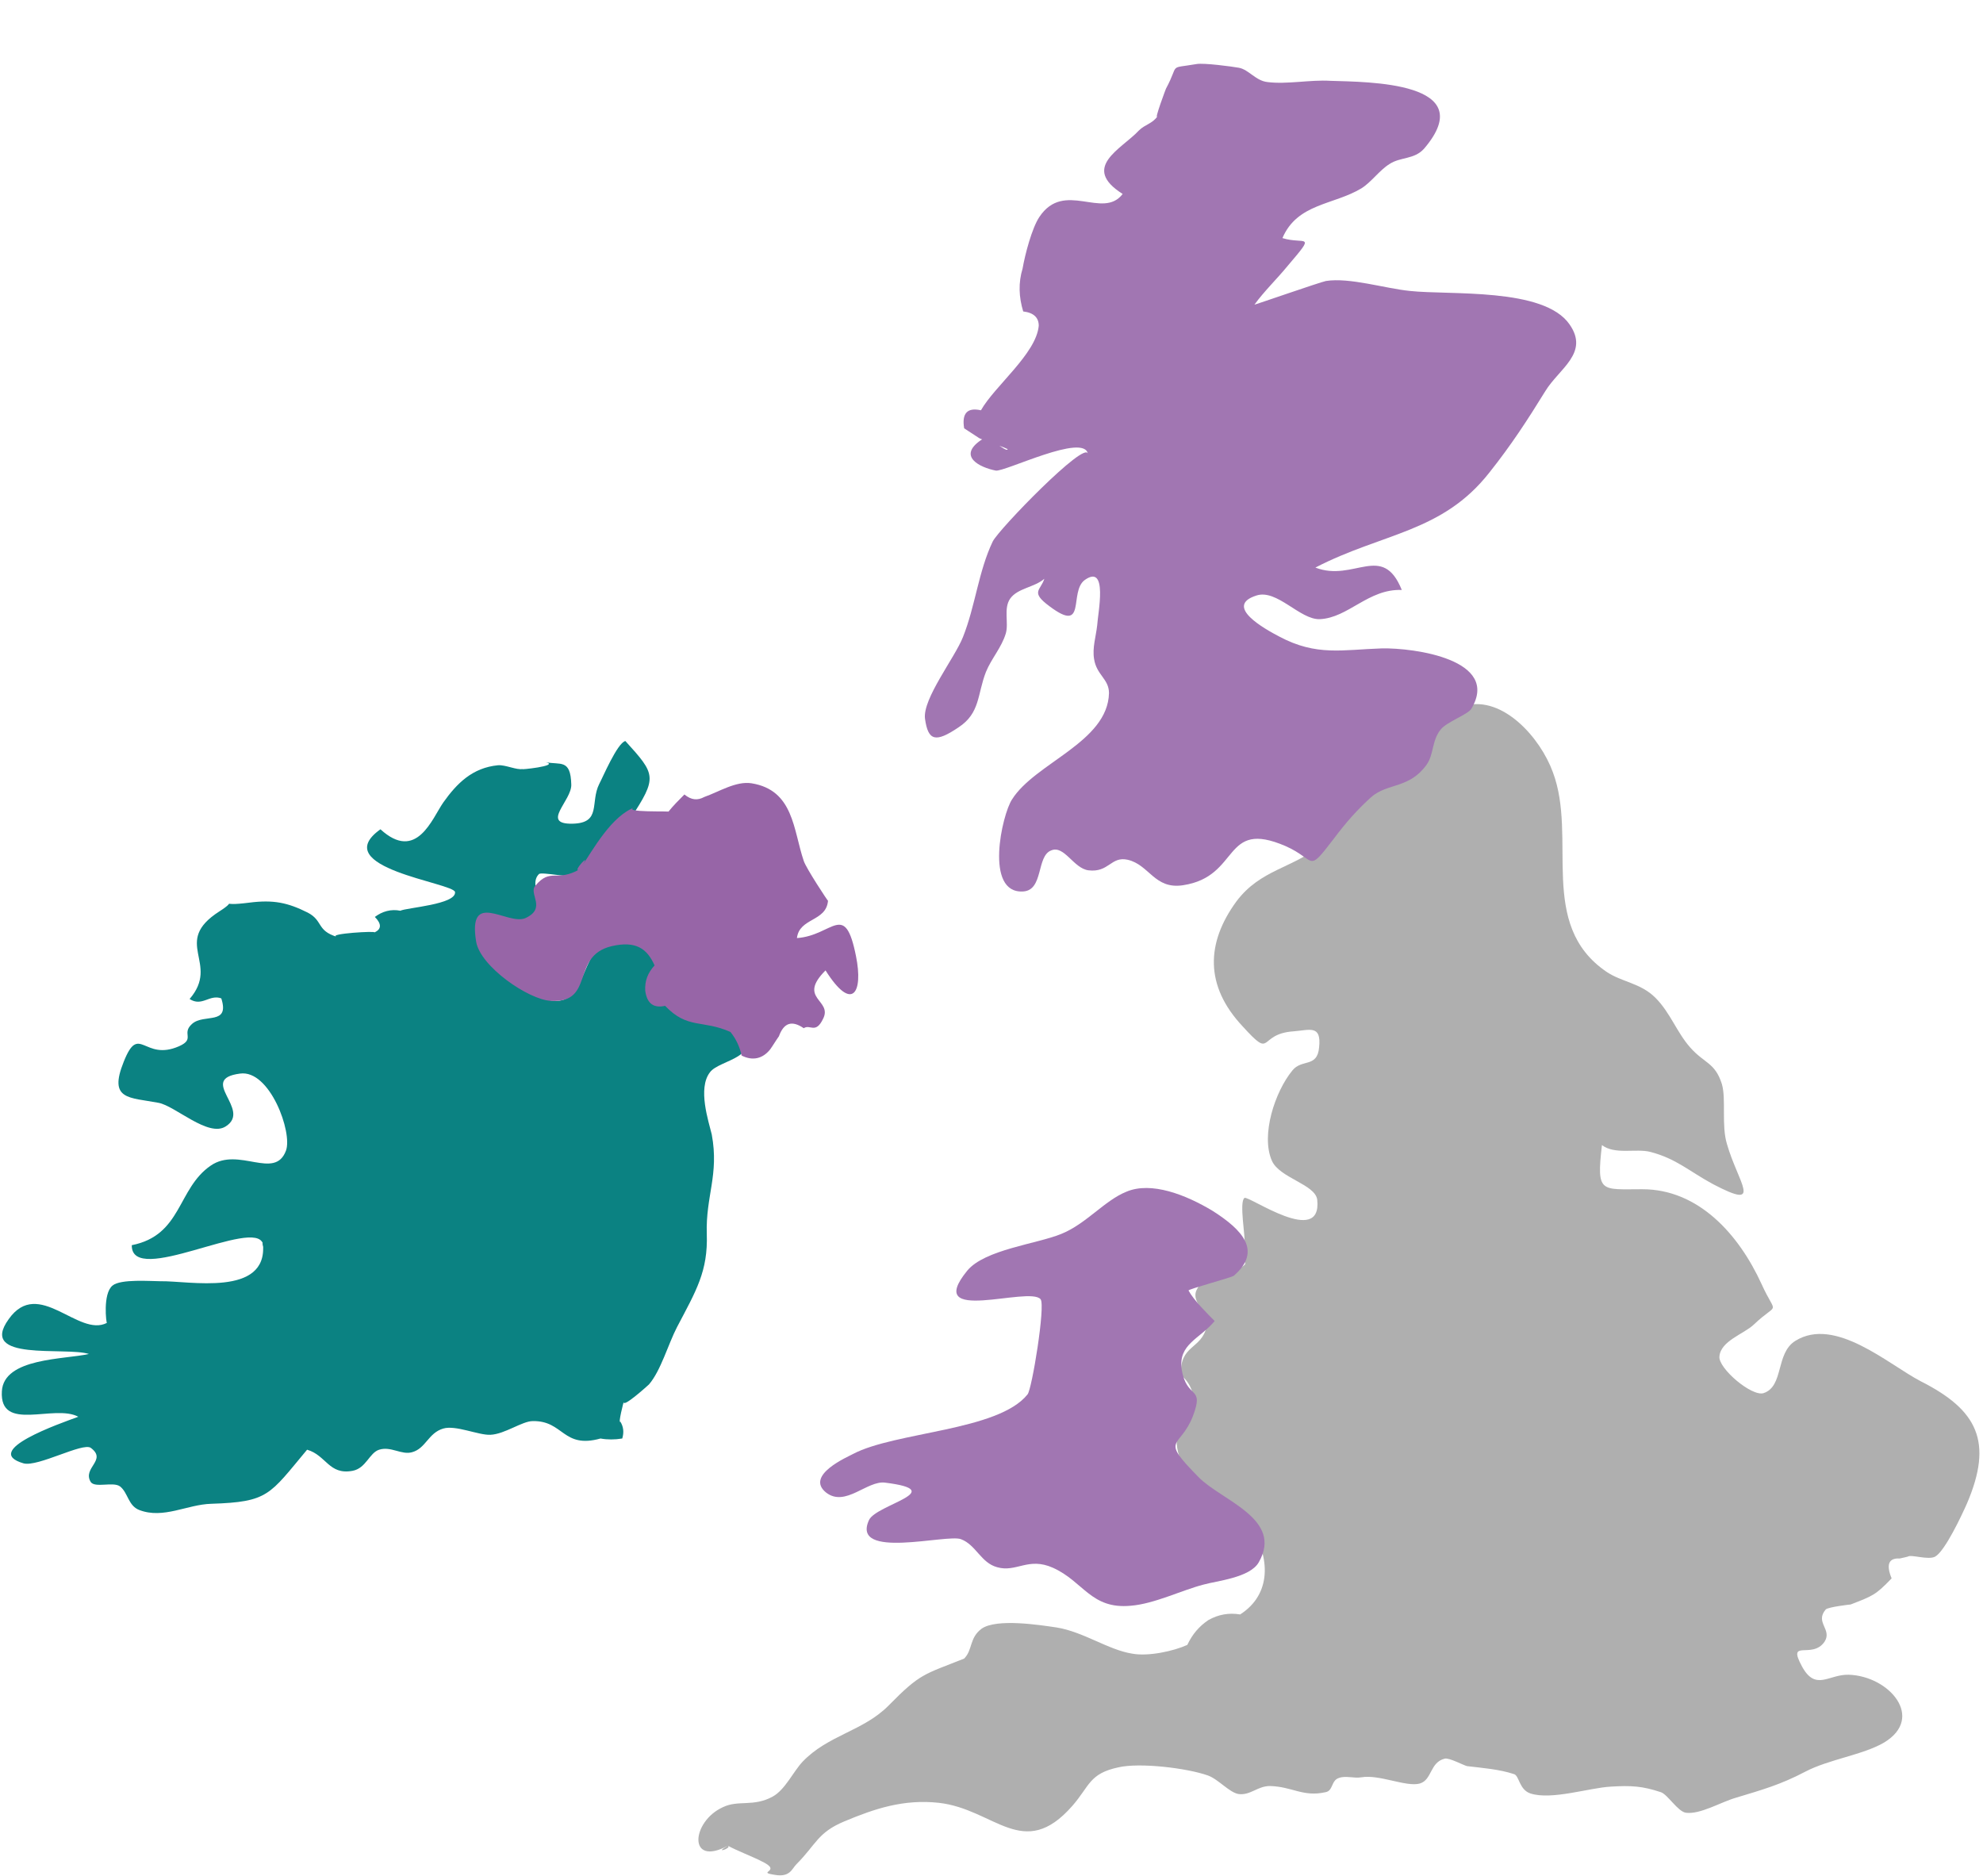 <?xml version="1.0" encoding="utf-8"?>
<!-- Generator: Adobe Illustrator 20.0.0, SVG Export Plug-In . SVG Version: 6.00 Build 0)  -->
<svg version="1.1" id="Layer_2" xmlns="http://www.w3.org/2000/svg" xmlns:xlink="http://www.w3.org/1999/xlink" x="0px" y="0px"
	 viewBox="0 0 319 301.8" style="enable-background:new 0 0 319 301.8;" xml:space="preserve">
<style type="text/css">
	.st0{fill:#AFAFAF;}
	.st1{fill:#A176B2;}
	.st2{fill:#0B8282;}
	.st3{fill:#9765A7;}
</style>
<path id="england" class="st0" d="M117.1,296.9c-6.5,3.5-5.9-3.9-0.8-6.2c2.5-1.2,4.9,0,8-1.7c2-1.1,3.3-4,4.8-5.6
	c4.1-4.3,9.7-4.9,13.8-9c5.2-5.3,5.7-5,12.2-7.6c1.4-1.4,0.8-3.3,2.8-4.8c2.4-1.7,9.4-0.6,12.1-0.2c4.3,0.7,8.3,3.6,12.1,4.2
	c2.6,0.5,6.7-0.4,8.9-1.4c0.8-1.7,1.9-3,3.4-4c1.6-0.9,3.3-1.2,5.1-0.9c5-3.2,5-9.1,1.5-14.5c-3.7-5.7-12.2-6.3-11.7-14.3
	c1.2-1.4,2.1-2.9,2.6-4.6c0.3-2-0.3-3.7-1.9-5.1c-0.3-4.9,3.3-4.1,4.1-7.8c0.5-2.3-2.6-3.8-1.6-5.9c1.4-2.9,3-1,4.7-2.1
	c5.3-3.4,2-0.6,3-5.4c0.2-0.8-0.9-6.7,0-7.3c0.7-0.4,12.5,8,11.7,0.3c-0.3-2.5-6.1-3.5-7.3-6.3c-1.8-4.1,0.5-11.1,3.3-14.5
	c1.5-1.9,4-0.4,4.3-3.7c0.4-3.7-1.5-2.8-4.1-2.6c-5.9,0.4-3.2,4.7-8.2-0.8c-6.1-6.5-5.9-13.4-1-20.1c3.9-5.2,9.1-5.3,13.6-9.1
	c2.7-2.3,3.8-5.7,6.9-7.8c1.7-1.1,4.1-1.3,5.7-2.4c4.8-3.6,4.1-10.5,10.6-12.2c6.1-1.6,12.1,5.2,14.1,10.7c4,10.6-2.5,24.5,8.6,32.1
	c2.5,1.7,5.5,1.8,7.9,4.2c2.4,2.4,3.4,5.5,5.6,8c2.3,2.6,4,2.4,5.1,5.9c0.7,2.4-0.1,6.6,0.8,9.6c1.8,6.3,6,10.8-2.2,6.5
	c-3.9-2.1-5.9-4.1-10.1-5.2c-2.3-0.6-5.7,0.5-7.8-1.1c-0.9,7.8-0.2,7.1,6.5,7.1c9,0,15.5,7.2,19.2,15.3c2.4,5.3,2.8,2.6-1.3,6.5
	c-1.6,1.5-5.3,2.6-5.5,5.1c-0.2,1.9,5.2,6.5,7.1,5.9c3.3-1.1,1.9-6.4,5.1-8.4c6.4-4,15,3.8,20.2,6.5c9.1,4.6,11.7,9.7,7.4,19.7
	c-0.8,1.8-3.5,7.6-5.1,8.5c-1.1,0.6-3.9-0.4-4.4,0c-0.4,0.1-0.8,0.2-1.3,0.3c-1.8-0.1-2.2,1-1.3,3.2c-2.6,2.7-3,2.8-6.6,4.2
	c-0.1,0-3.6,0.4-4,0.8c-1.8,2.1,1.1,3.2-0.2,5.2c-2,2.9-6.1-0.6-3.6,4c2.2,4,4.3,1.2,7.5,1.3c6.5,0.2,12.3,6.9,5.7,10.9
	c-3.4,2-8.9,2.7-12.7,4.7c-4,2.1-6.9,2.9-11.2,4.2c-2.4,0.7-5.7,2.7-8,2.4c-1.3-0.2-2.9-2.9-4-3.3c-3-1-4.8-1.1-8.1-0.9
	c-3.5,0.2-9.5,2.2-12.9,1.1c-1.8-0.6-1.8-2.8-2.6-3.1c-2.4-0.8-5.1-1-7.6-1.3c-0.5-0.1-2.9-1.4-3.6-1.2c-2.4,0.6-2,3.4-4,4
	c-2.2,0.6-6.5-1.5-9.4-1c-1.2,0.2-2.5-0.3-3.6,0.1c-1.3,0.4-0.9,2.1-2.2,2.3c-3.6,0.8-5.3-0.9-8.9-1c-2,0-3.1,1.5-5,1.3
	c-1.5-0.2-3.3-2.4-5-3c-3.4-1.2-11-2.1-14.4-1.3c-4.7,1-4.6,3-7.4,6.2c-7.9,9-12.5,0.5-21.5-0.5c-5.6-0.6-10.2,0.9-15.2,3
	c-4.3,1.8-4.5,3.7-7.7,6.9c-0.7,0.7-1,2.1-3.4,1.7c-3.3-0.5,1.4-0.5-2.2-2.2C121.4,298.8,118.3,297.6,117.1,296.9
	C114.6,298.3,117.8,297.3,117.1,296.9z"/>
<path id="wales" class="st1" d="M195.4,212.5c-2.4,2.9-5.9,3.7-5.3,7.8c0.8,4.9,3.7,2.5,1.8,7.5c-2.1,5.4-5.5,3.3,0.9,9.8
	c3.7,3.8,13.7,6.7,9.7,13.7c-1.4,2.5-6.8,3-8.9,3.6c-3.5,0.9-7.9,3.1-11.7,3.4c-6.4,0.6-7.6-3.9-12.5-6.1c-4-1.8-5.9,0.8-9-0.1
	c-2.6-0.7-3.4-3.6-5.8-4.5c-2.2-0.9-17.8,3.4-14.8-3.1c1.2-2.5,13-4.7,2.6-6c-2.9-0.4-6.4,4-9.5,1.6c-3.5-2.8,3.6-5.8,4.3-6.2
	c6.8-3.6,23.4-3.7,28.1-9.6c0.7-0.8,2.9-14.3,2.1-15.3c-1.8-2.2-19,4.2-11.8-4.6c2.8-3.4,11.2-4.3,15.1-5.9c4-1.6,7-5.4,10.5-6.8
	c4-1.7,9.6,0.5,13.9,3.1c4.7,3,8,6.4,3.4,10.4c-0.3,0.3-7.5,2.2-7.3,2.4C192,209.1,194.2,211.3,195.4,212.5
	C194.7,213.2,195.1,212.2,195.4,212.5z"/>
<path id="scotland" class="st1" d="M220.6,128.2c-2.3,2.1-4,4-6.1,6.8c-4.3,5.6-2.7,3.3-7.7,1.1c-10.2-4.4-7.2,4.9-16.5,6.3
	c-4.6,0.7-5.4-3.3-8.9-4.1c-2.7-0.6-3,2.1-6.3,1.7c-2.4-0.3-3.9-4.1-6-3.2c-2.4,0.9-1.2,6.4-4.5,6.6c-6.3,0.4-3.4-12.4-1.8-14.8
	c3.7-5.9,15.4-9.2,15.6-17.1c0-2.3-2-2.9-2.4-5.5c-0.3-1.8,0.3-3.6,0.5-5.4c0.1-1.9,1.8-10-2-7.3c-2.6,1.9,0.4,8.8-5.7,4.2
	c-3.1-2.3-1.4-2.5-0.8-4.4c-1.6,1.4-4.3,1.5-5.5,3.2c-1.1,1.6-0.2,3.9-0.7,5.6c-0.7,2.3-2.3,4-3.2,6.2c-1.4,3.6-0.9,6.6-4.4,8.9
	c-3.7,2.5-4.9,2.2-5.4-1.4c-0.4-3.2,4.8-9.8,6.1-13.1c2-5,2.5-10.6,4.8-15.4c1-2,14.9-16.3,15.3-14.1c-0.6-3.4-13.3,2.9-14.8,2.7
	c-2.6-0.5-6.2-2.3-2.4-4.9c1.2-0.9,4,2,4.3,1.5c0.1-0.2-4.4-1.6-4.7-1.9c-0.8-0.5-1.5-1-2.3-1.5c-0.4-2.4,0.5-3.4,2.7-2.9
	c2.2-3.9,8.9-9.1,9.3-13.6c0-1.3-0.8-2.1-2.5-2.3c-0.7-2.3-0.8-4.6-0.1-6.9c0.4-2.3,1.5-6.5,2.7-8.3c4-6,10.2,0.5,13.4-3.7
	c-6.8-4.3-0.2-7.2,2.6-10.2c1-1,2.2-1.1,3-2.3c-0.6,0.8,1.4-4.6,1.4-4.5c2.2-4.1,0.2-3.1,4.9-3.9c1.2-0.2,5.7,0.4,6.8,0.6
	c1.6,0.3,2.7,2.1,4.6,2.3c3.1,0.4,6.9-0.4,10.1-0.2c6,0.2,24.3,0.1,15.1,10.9c-1.6,1.8-3.8,1.3-5.6,2.5c-1.6,1-2.9,2.9-4.5,3.9
	c-4.5,2.7-10.3,2.4-12.7,8c3.6,1.1,5.5-1,0.9,4.4c-1.8,2.2-3.8,4.1-5.4,6.3c-0.1,0.1,10.5-3.6,11.5-3.8c3.8-0.6,9.5,1.2,13.5,1.6
	c6.4,0.7,21.6-0.6,25.7,5.4c3.2,4.6-1.7,7.1-3.9,10.7c-2.9,4.7-5.5,8.7-9,13.1c-7.6,9.7-17.2,9.7-28,15.3c6.2,2.4,10.8-4.1,13.9,3.6
	c-5.4-0.2-8.6,4.5-13.2,4.7c-3.2,0.1-6.9-4.9-10.2-3.8c-5.3,1.7,1.4,5.4,3.7,6.6c6,3.2,10.2,2.1,16.5,1.9c5.2-0.1,19.1,1.8,14.4,9.7
	c-0.5,0.9-3.9,2.1-4.9,3.3c-1.5,1.8-1.1,4-2.3,5.7C226.7,126.9,223.3,125.9,220.6,128.2C220.3,128.5,221,127.9,220.6,128.2z"/>
<path id="ireland" class="st2" d="M42.3,200.1c-1.2-4.4-21.2,7-21.1,0.2c8.1-1.6,7.3-9.1,12.7-12.8c4.5-3.1,10.3,2.4,12.1-2.4
	c1.1-2.9-2.6-13.1-7.4-12.4c-6.9,0.9,2,5.8-2.3,8.5c-2.8,1.8-8.1-3.3-10.8-3.8c-4.7-0.9-8.1-0.4-5.6-6.6c2.5-6.3,3.2,0,8.9-2.5
	c2.7-1.2,0.3-2,2.1-3.6c1.9-1.7,6.1,0.3,4.7-4.1c-1.9-0.7-3.1,1.4-5.1,0.1c5-5.8-3-9.1,4.8-14.1c3.3-2.1-0.7-0.7,4.8-1.4
	c3.9-0.5,6.2,0,9.4,1.6c2.5,1.3,1.4,2.9,4.7,3.9c-1.7-0.5,6.6-1,6-0.7c1.2-0.5,1.2-1.4,0.1-2.5c1.2-0.9,2.6-1.3,4.1-1
	c1-0.5,9-1,8.8-3c-0.2-1.5-20.7-3.9-12-10.1c5.8,5.3,8.3-1.7,10.1-4.3c2.2-3.1,4.7-5.6,8.8-6c1.2-0.1,3,0.8,4,0.6
	c-0.9,0.2,6.1-0.5,3.7-1.1c2.3,0.5,4-0.6,4.1,3.6c0.1,2.6-5,6.4,0.2,6.3c4.7-0.1,2.8-3.4,4.3-6.4c0.5-0.9,2.9-6.6,4.2-6.9
	c4.9,5.4,5.2,5.8,0.8,12.5c-1.7,2.6-5.2,8.2-8.2,9.2c-1.1,0.4-6.1-0.7-6.5-0.3c-2.1,2.1,2.6,6.3-3.1,8.5c-4,1.6-7.6-1.9-3.8,5
	c1.6,2.9,7.3,8,10.9,6.7c4.5-1.6,2.8-12.4,11.7-8.8c5.8,2.3,1.7,5.5,4.1,9c2.8,4.3,8.9,1.5,11.8,4.3c5.1,4.8-2.6,5.1-4.1,7.2
	c-2,2.6-0.2,7.9,0.3,10c1.2,6.5-1,9.9-0.8,16c0.2,6-1.7,9.1-4.8,15c-1.4,2.7-2.6,7-4.5,9.2c0,0-4.7,4.3-4,2.6
	c-0.1,0.2-1,3.8-0.6,3.4c0.5,0.8,0.6,1.7,0.3,2.7c-1.2,0.2-2.4,0.2-3.5,0c-6.1,1.7-5.9-2.9-10.9-2.8c-1.7,0-4.5,2.1-6.8,2.2
	c-1.9,0.1-5.6-1.6-7.6-1c-2.4,0.7-2.8,3.2-5,3.8c-1.7,0.5-3.4-1-5.3-0.4c-1.6,0.5-2.1,3-4.3,3.4c-3.8,0.7-4.2-2.5-7.3-3.4
	c-6.1,7.3-6.2,8.4-15.4,8.7c-3.9,0.1-7.7,2.5-11.6,1c-1.8-0.7-1.8-2.8-3.1-3.8c-1.1-0.8-4,0.3-4.7-0.7c-1.4-2.3,2.7-3.5,0-5.5
	c-1.3-0.9-8.5,3.1-10.8,2.5c-6.9-2,5.8-6.4,8.8-7.5c-3.9-2.1-12.7,2.6-12.3-4.1c0.3-5.4,10.1-5.1,14-6c-3.8-1.2-17.9,1.3-12.9-5.6
	c4.8-6.8,11.2,3,15.8,0.6c-0.1,0.1-0.7-4.7,0.9-6c1.3-1.1,6.2-0.7,7.7-0.7C30.3,206,43.1,208.7,42.3,200.1
	C42,198.8,42.5,201.9,42.3,200.1z"/>
<path id="n-ireland" class="st3" d="M93.3,139.8c2.1-3.1,5.1-8.7,9-10c-3,1,6.3,0.6,5.2,0.8c0.8-1,1.7-1.9,2.6-2.8
	c1.1,0.9,2.1,1,3.2,0.4c2.3-0.8,5.1-2.6,7.6-2.2c6.8,1.1,6.7,7.5,8.4,12.5c0.4,1.2,3.9,6.5,3.9,6.4c-0.3,3.4-4.6,2.7-5,6
	c5.8-0.4,7.7-6.1,9.5,2.9c1.2,5.9-0.6,9.1-4.9,2.3c-4.6,4.6,1.2,4.7-0.4,7.8c-1.2,2.5-2.1,0.8-3.1,1.5c-1.9-1.3-3.2-0.9-4,1.3
	c-0.5,0.7-0.9,1.4-1.4,2.1c-1.2,1.5-2.8,1.9-4.6,1c-0.3-1.4-0.9-2.7-1.8-3.8c-4.5-2-6.9-0.4-10.5-4.2c-1.8,0.4-2.9-0.3-3.2-2.4
	c-0.1-1.6,0.4-2.9,1.5-4.1c-1.2-2.7-3-4-6.9-3.1c-6.7,1.6-2.6,9.2-9.8,8.8c-3.6-0.2-11.3-5.5-12-9.5c-1.4-8.5,5-2.6,7.9-3.8
	c3.5-1.6,0.5-3.9,1.6-5.2C88.6,139.5,89.5,142,93.3,139.8C95.8,136.1,91.6,140.8,93.3,139.8z"/>
</svg>
